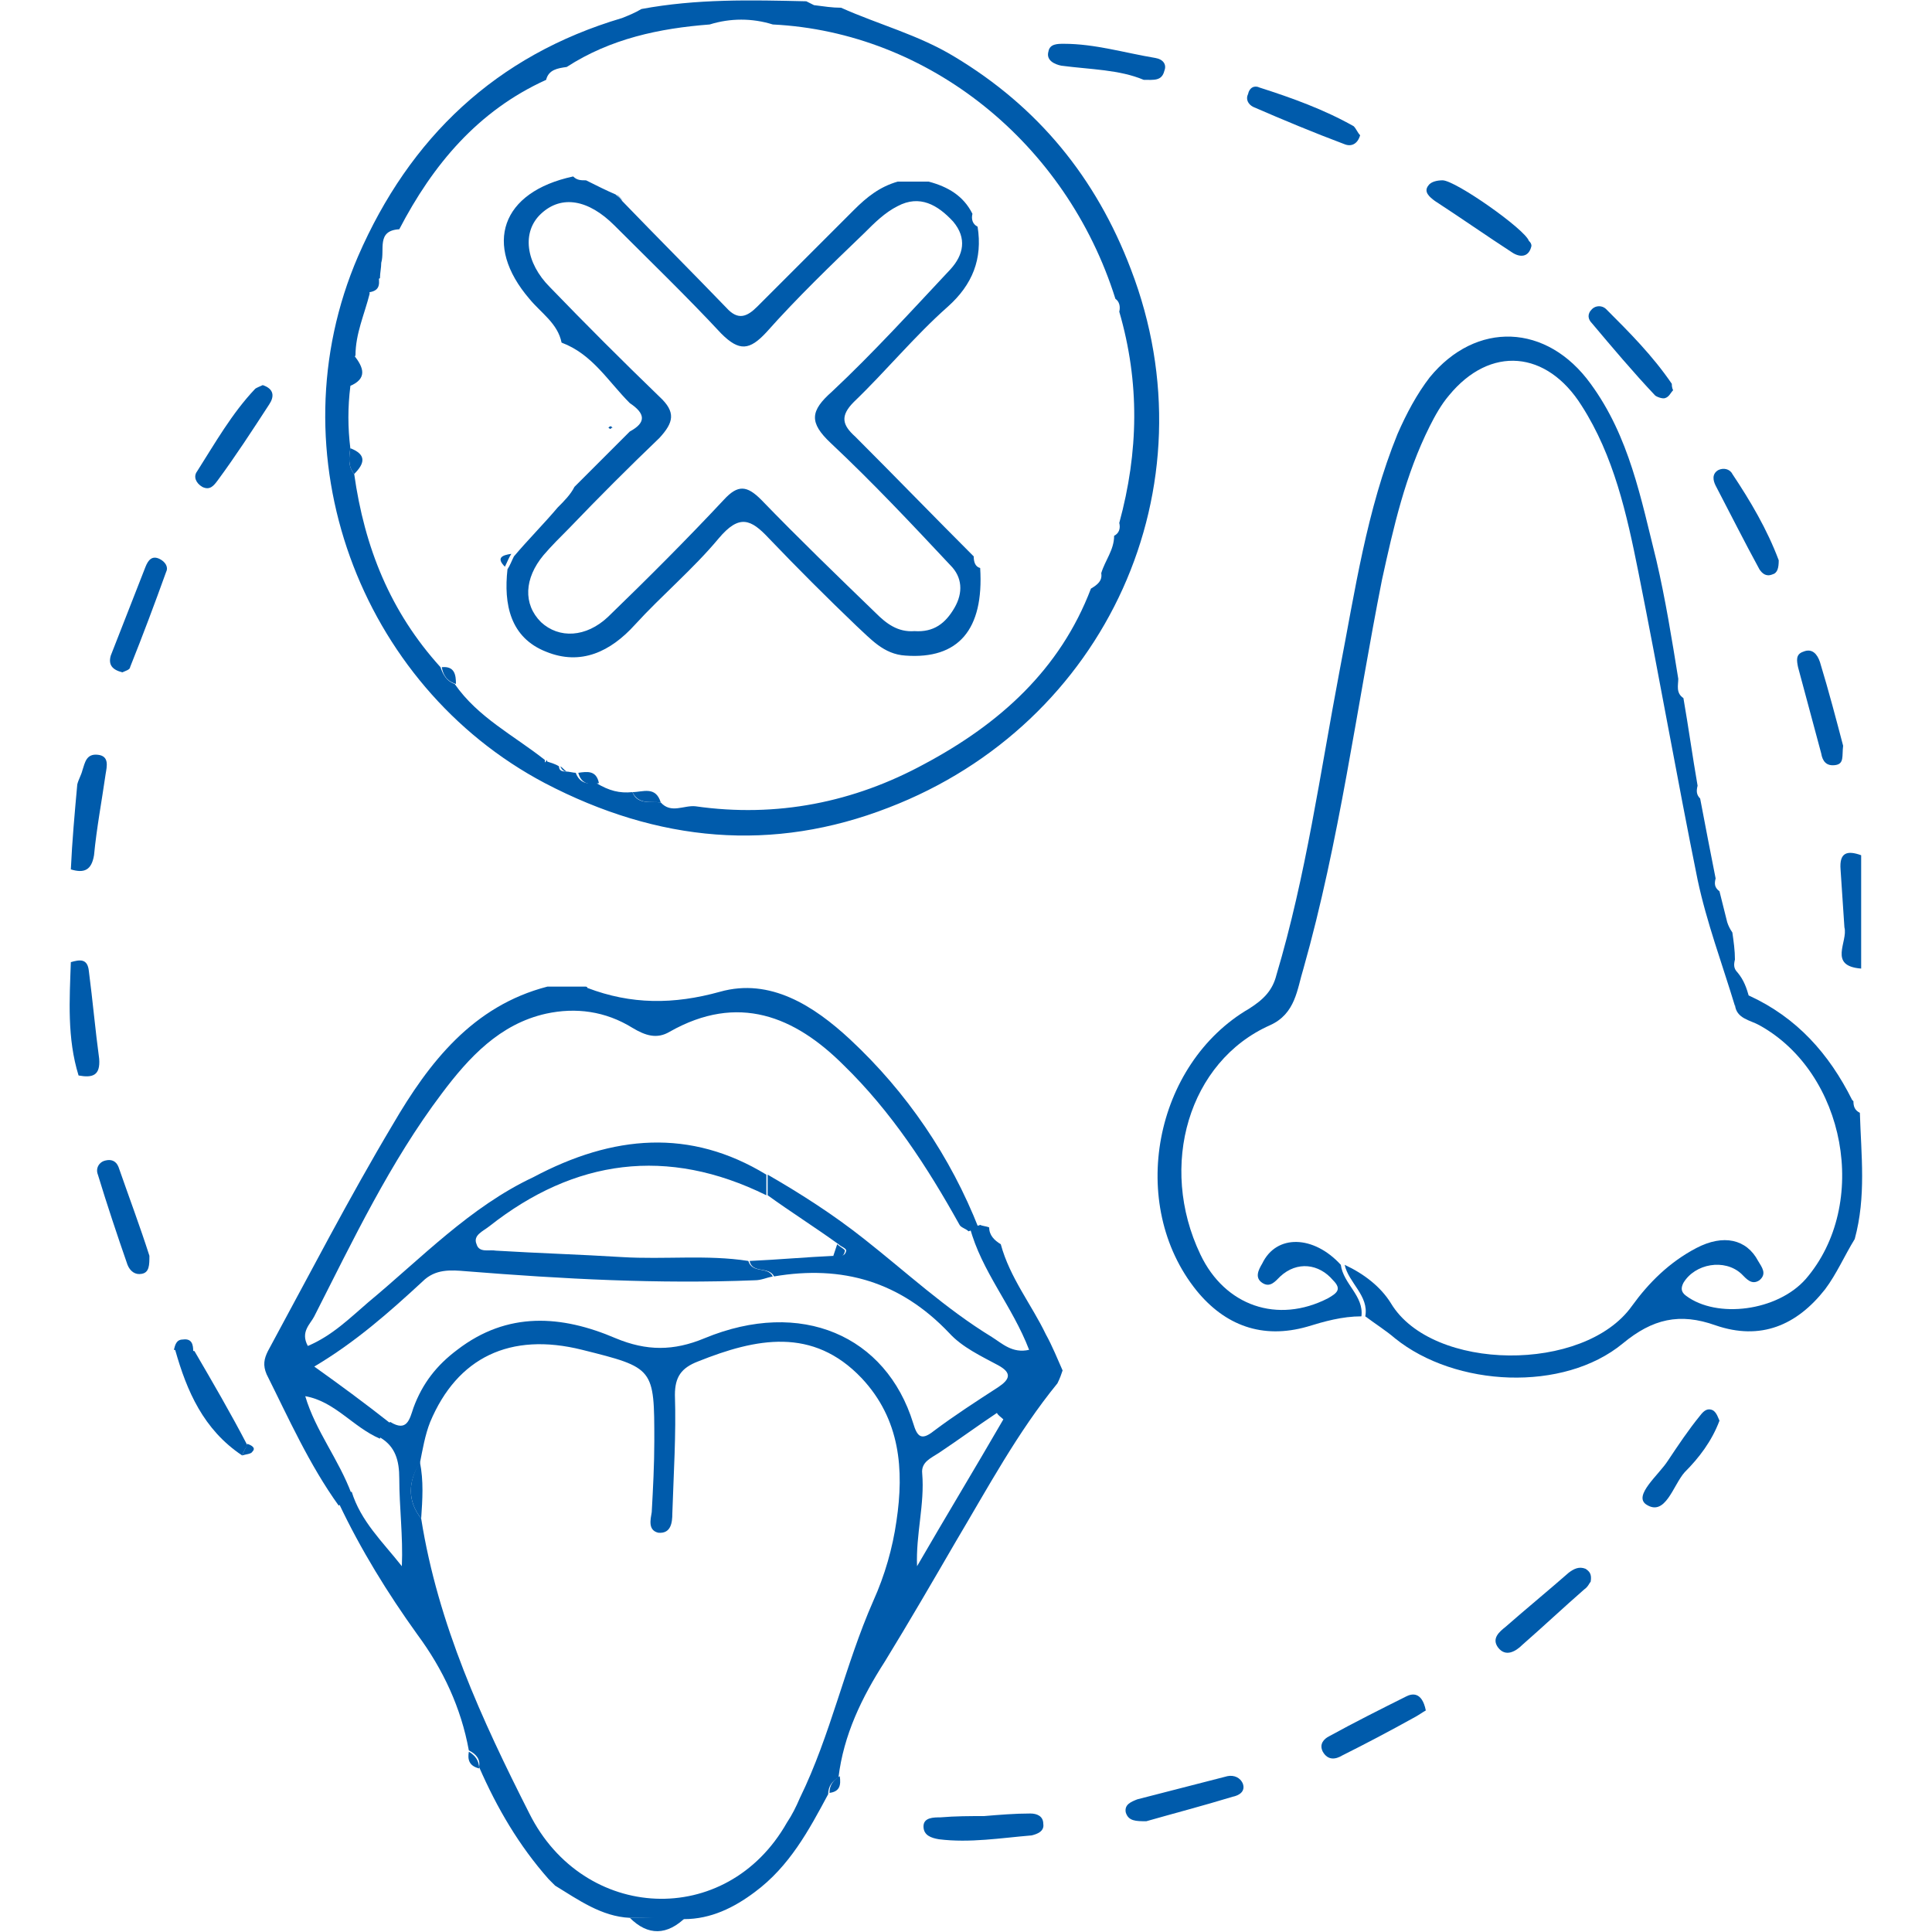 <?xml version="1.0" encoding="utf-8"?>
<!-- Generator: Adobe Illustrator 24.3.0, SVG Export Plug-In . SVG Version: 6.00 Build 0)  -->
<svg version="1.1" id="Layer_1" xmlns="http://www.w3.org/2000/svg" xmlns:xlink="http://www.w3.org/1999/xlink" x="0px" y="0px"
	 viewBox="0 0 150 150" style="enable-background:new 0 0 150 150;" xml:space="preserve">
<style type="text/css">
	.st0{fill:#CDEEFD;}
	.st1{fill:#111224;}
	.st2{fill:#005BAB;}
</style>
<path class="st0" d="M1465.3,1556.3c-2.4-0.2-4.3-1.3-4.4-4.1c-0.1-6.7,1.6-10,4.9-9.9c0.2,0,0.3,0,0.5,0c2.2,0.5,4.3,2.1,3.2,4
	C1467.7,1549.5,1473.1,1555.7,1465.3,1556.3z M1465.5,1554.4c1.3-0.1,2.3-0.6,2.3-2.1c-0.1-1.7-1.5-2.1-2.8-2.4c-1.6-0.4-2,0.8-2,2
	C1463,1553.5,1464,1554.2,1465.5,1554.4z M1467.8,1546.5c0-1.4-0.6-2.2-2.1-2.2c-0.9,0-1.6,0.4-1.7,1.4c-0.2,1.4,0.9,2.1,2,2.5
	C1467.3,1548.5,1467.6,1547.5,1467.8,1546.5z"/>
<path class="st0" d="M1455.8,1556.6c-0.5-2.9-1.8-4.2-4.6-3.6c-0.7,0.2-1.7,0.3-2.1-0.8c-0.4-1.1,0.1-1.5,1.2-2.1
	c2.1-1.2,2.1-3.9,3.2-5.8c0.6-1,1-2.2,2.5-1.9c1.4,0.3,0.9,1.6,0.8,2.5C1456.4,1548.6,1458.4,1552.5,1455.8,1556.6z"/>
<path class="st1" d="M1465.5,1554.4c-1.5-0.1-2.6-0.8-2.5-2.4c0-1.2,0.4-2.4,2-2c1.2,0.3,2.7,0.7,2.8,2.4
	C1467.8,1553.7,1466.8,1554.2,1465.5,1554.4z"/>
<path class="st1" d="M1467.8,1546.5c-0.2,1-0.5,2.1-1.8,1.7c-1.1-0.4-2.1-1-2-2.5c0.1-1,0.8-1.4,1.7-1.4
	C1467.2,1544.3,1467.8,1545,1467.8,1546.5z"/>
<polygon class="st2" points="1346.8,29.4 1346.9,29.6 1346.6,29.6 "/>
<g>
	<path class="st2" d="M65.3,0.6c2.9,1.3,6,2.1,8.8,3.8c6.5,3.9,11,9.4,13.7,16.5c6.5,16.9-1.9,35.3-18.8,41.8
		c-9,3.5-17.9,2.7-26.7-1.9c-14.4-7.6-21.1-25.6-14.5-40.9c4-9.2,10.7-15.6,20.5-18.5c0.5-0.2,1-0.4,1.5-0.7
		c4.3-0.8,8.5-0.7,12.8-0.6c0.2,0.1,0.4,0.2,0.6,0.3C64,0.5,64.6,0.6,65.3,0.6z M49.1,61.5c0.4,1,1.4,0.7,2.2,0.8
		c0.8,0.9,1.8,0.2,2.7,0.3c6.3,0.9,12.3-0.3,17.8-3.3c5.8-3.1,10.5-7.3,12.9-13.6c0.5-0.3,0.9-0.6,0.8-1.2c0.3-1,1-1.8,1-2.9
		c0.4-0.2,0.5-0.6,0.4-1c1.5-5.5,1.6-10.9,0-16.4c0.1-0.4,0-0.8-0.3-1C82.8,11.1,72.1,2.5,60,1.9c-1.6-0.5-3.3-0.5-4.9,0
		C51.2,2.2,47.4,3,44,5.2c-0.7,0.1-1.4,0.2-1.6,1c-5.3,2.4-8.8,6.6-11.4,11.6c-1.8,0.1-1.1,1.6-1.4,2.6c0,0.4-0.1,0.8-0.1,1.2
		c-0.5,0.2-0.9,0.6-0.8,1.2c-0.4,1.6-1.1,3.1-1.1,4.8c-0.6,0.7-0.4,1.6-0.4,2.4c-0.2,1.6-0.2,3.2,0,4.8c-0.1,0.7-0.2,1.4,0.3,2
		c0.8,5.7,2.8,10.7,6.7,15c0.2,0.6,0.5,1.1,1.1,1.3c1.8,2.6,4.6,4,7,5.9l0,0.2l0.1-0.1c0.3,0.1,0.7,0.2,1,0.4c0,0.3,0.2,0.4,0.5,0.4
		c0.3,0,0.6,0.1,0.8,0.1c0.3,0.8,0.9,0.9,1.6,0.8C47.3,61.4,48.1,61.6,49.1,61.5z"/>
	<path class="st2" d="M144,96.2c-0.8,1.3-1.4,2.7-2.3,3.9c-2.2,2.8-5,4-8.5,2.8c-2.8-1-4.9-0.5-7.2,1.4c-4.6,3.8-13,3.4-17.7-0.4
		c-0.7-0.6-1.5-1.1-2.3-1.7c0.3-1.6-1.3-2.6-1.6-4c1.5,0.7,2.8,1.7,3.6,3c3.2,5.3,15,5.4,18.7,0.2c1.3-1.8,2.9-3.4,5-4.5
		c2.1-1.1,3.9-0.7,4.8,1c0.3,0.5,0.7,1,0.1,1.5c-0.6,0.4-1-0.1-1.4-0.5c-1.3-1.2-3.6-0.8-4.5,0.7c-0.2,0.4-0.2,0.7,0.2,1
		c2.4,1.8,7.1,1.2,9.3-1.3c5-5.8,3.1-16-3.6-19.7c-0.7-0.4-1.8-0.5-1.9-1.6c0.2-0.5,0.6-0.7,1.1-0.7c3.7,1.7,6.2,4.5,8,8.1
		c0,0,0.1,0.1,0.1,0.1c0,0.4,0.1,0.7,0.5,0.9C144.5,89.7,144.9,92.9,144,96.2z"/>
	<path class="st2" d="M6,60.9c0.1-0.4,0.3-0.7,0.4-1.1c0.2-0.6,0.3-1.3,1.2-1.2c0.9,0.1,0.7,0.9,0.6,1.5c-0.3,2.1-0.7,4.2-0.9,6.3
		c-0.2,1.2-0.8,1.4-1.8,1.1C5.6,65.3,5.8,63.1,6,60.9z"/>
	<path class="st2" d="M5.5,74.7c0.7-0.2,1.3-0.3,1.4,0.7c0.3,2.3,0.5,4.6,0.8,6.8c0.1,1.3-0.5,1.5-1.6,1.3
		C5.2,80.6,5.4,77.6,5.5,74.7z"/>
	<path class="st2" d="M143.2,72c-0.1-1.5-0.2-3-0.3-4.5c-0.1-1.3,0.5-1.5,1.6-1.1c0,1.9,0,3.7,0,5.6C144,72,143.6,72,143.2,72z"/>
	<path class="st2" d="M143.2,72c0.4,0,0.9,0,1.3,0c0,1.1,0,2.1,0,3.2C141.9,75,143.5,73.1,143.2,72z"/>
	<path class="st2" d="M63.3,0.4c-0.2-0.1-0.4-0.2-0.6-0.3C62.9,0.2,63.1,0.3,63.3,0.4z"/>
	<path class="st2" d="M48.9,148.9c-2.2-0.1-4-1.4-5.8-2.5c-0.2-0.2-0.3-0.3-0.5-0.5c-2.3-2.6-4-5.5-5.4-8.7c0.1-0.6-0.2-1-0.8-1.3
		c-0.6-3.3-2-6.3-4-9c-2.3-3.2-4.4-6.6-6.1-10.2c0.3-0.3,0.7-0.6,1-0.9c0.7,2.3,2.4,3.9,3.9,5.8c0.1-2.3-0.2-4.6-0.2-6.8
		c0-1.4-0.3-2.5-1.5-3.2c0-0.5,0.3-0.9,0.8-1.2c1.3,0.8,1.5-0.2,1.8-1.1c0.7-1.9,1.8-3.3,3.4-4.5c3.9-3,8.1-2.7,12.3-0.9
		c2.4,1,4.5,1,6.9,0c7.5-3.1,14.1-0.2,16.2,6.6c0.3,1,0.6,1.4,1.6,0.6c1.6-1.2,3.3-2.3,5-3.4c0.9-0.6,1.1-1.1,0-1.7
		c-1.3-0.7-2.8-1.4-3.8-2.5c-3.8-4-8.3-5.3-13.6-4.4c-0.4-0.8-1.7-0.2-1.9-1.2c2.2-0.1,4.4-0.3,6.6-0.4c0.4,0,0.8,0.1,0.9-0.4
		c0-0.2-0.4-0.3-0.6-0.5c-1.8-1.3-3.7-2.5-5.5-3.8c0-0.5,0-1.1,0-1.6c2.6,1.5,5.1,3.1,7.5,5c3.3,2.6,6.3,5.4,9.9,7.6
		c0.8,0.5,1.6,1.3,2.9,1c-1.3-3.4-3.7-6.1-4.6-9.5c0.3-0.1,0.6-0.1,0.8-0.2c0.2,0.1,0.5,0.1,0.7,0.2c0,0.6,0.4,1,0.9,1.3
		c0.7,2.6,2.4,4.7,3.5,7c0.5,0.9,0.9,1.9,1.3,2.8c-0.1,0.3-0.2,0.6-0.4,1c-3.1,3.8-5.4,8.1-7.9,12.3c-1.8,3.1-3.6,6.2-5.5,9.3
		c-1.8,2.8-3.2,5.7-3.6,9c-0.5,0.3-0.8,0.7-0.8,1.3c-1.5,2.8-3,5.6-5.7,7.6c-1.6,1.2-3.4,2.1-5.5,2.1
		C51.8,148.9,50.3,148.9,48.9,148.9z M32.7,117.9c1.3,8.2,4.7,15.6,8.4,22.9c4.2,8.4,15.3,9,20,0.7c0.4-0.6,0.7-1.2,1-1.9
		c2.4-4.9,3.5-10.3,5.7-15.3c0.9-2,1.5-4.1,1.8-6.2c0.6-4,0.3-7.9-2.7-11.1c-3.8-4-8.2-3.1-12.7-1.3c-1.3,0.5-1.8,1.2-1.8,2.6
		c0.1,3.1-0.1,6.1-0.2,9.2c0,0.7-0.1,1.6-1.1,1.5c-0.8-0.2-0.6-1-0.5-1.6c0.1-1.8,0.2-3.7,0.2-5.5c0-5.7,0-5.7-5.6-7.1
		c-5.6-1.4-9.7,0.6-11.8,5.6c-0.4,1-0.6,2.2-0.8,3.2C31.7,115,31.6,116.5,32.7,117.9z M77.9,110.2c-0.2-0.2-0.4-0.3-0.5-0.5
		c-1.5,1-3,2.1-4.5,3.1c-0.6,0.4-1.4,0.7-1.3,1.6c0.2,2.4-0.5,4.7-0.4,7.2C73.4,117.8,75.7,114,77.9,110.2z"/>
	<path class="st2" d="M135.8,77.4c-0.5,0-0.9,0.2-1.1,0.7c-1-3.3-2.2-6.5-2.9-9.8c-1.6-7.9-3-15.9-4.6-23.9c-0.9-4.5-1.9-9-4.4-12.9
		c-2.7-4.3-7.1-4.7-10.3-0.8c-0.6,0.7-1.1,1.6-1.5,2.4c-1.9,3.8-2.8,7.8-3.7,11.9c-2,10.1-3.3,20.3-6.1,30.2
		c-0.5,1.6-0.6,3.5-2.6,4.4c-6.3,2.8-8.7,10.9-5.4,17.8c1.9,4,6,5.4,9.9,3.4c0.7-0.4,1.1-0.7,0.4-1.4c-1.1-1.3-2.8-1.5-4.1-0.3
		c-0.4,0.4-0.8,0.9-1.4,0.5c-0.6-0.4-0.3-1,0-1.5c1.1-2.3,4-2.2,6.1,0.1c0.2,1.5,1.8,2.4,1.6,4c-1.5,0-2.9,0.4-4.2,0.8
		c-3.5,1-6.4-0.1-8.6-2.8c-5.4-6.7-3.3-17.6,4.1-21.9c1.1-0.7,1.8-1.4,2.1-2.6c2.3-7.7,3.4-15.7,4.9-23.6c1.2-6.2,2.1-12.5,4.5-18.4
		c0.7-1.6,1.5-3.1,2.5-4.4c3.6-4.4,9.1-4.2,12.5,0.5c3,4.1,3.9,8.9,5.1,13.7c0.7,3,1.2,6.1,1.7,9.2c0,0.5-0.2,1.1,0.4,1.5
		c0.4,2.3,0.7,4.5,1.1,6.8c-0.1,0.4-0.1,0.7,0.2,1c0.4,2.1,0.8,4.2,1.2,6.2c-0.1,0.4-0.1,0.7,0.3,1c0.2,0.8,0.4,1.6,0.6,2.4
		c0.1,0.3,0.2,0.5,0.4,0.8c0.1,0.7,0.2,1.4,0.2,2.1c-0.1,0.4-0.1,0.7,0.2,1C135.4,76.1,135.6,76.7,135.8,77.4z"/>
	<path class="st2" d="M59.5,91.2c0,0.5,0,1.1,0,1.6c-7.7-3.8-14.9-2.8-21.5,2.4c-0.5,0.4-1.3,0.7-1,1.4c0.2,0.7,1,0.4,1.5,0.5
		c3.3,0.2,6.6,0.3,9.8,0.5c3.3,0.2,6.6-0.2,9.8,0.3c0.3,1,1.5,0.4,1.9,1.2c-0.5,0.1-0.9,0.3-1.4,0.3c-7.5,0.3-14.9-0.1-22.4-0.7
		c-1.2-0.1-2.4-0.2-3.4,0.8c-2.6,2.4-5.2,4.7-8.4,6.6c2.1,1.5,4,2.9,5.9,4.4c-0.5,0.2-0.7,0.6-0.8,1.2c-2.1-0.9-3.5-2.9-5.8-3.3
		c0,0-0.1-0.1-0.1-0.1c0,0,0.1,0.1,0.1,0.1c0.8,2.7,2.6,4.9,3.6,7.6c-0.3,0.3-0.7,0.6-1,0.9c-2.3-3.2-3.9-6.8-5.6-10.2
		c-0.3-0.7-0.2-1.2,0.1-1.8c3.2-5.9,6.3-11.9,9.7-17.6c2.8-4.8,6.2-9.2,12-10.7c1,0,1.9,0,2.9,0c0.1,0,0.2,0,0.2,0.1
		c3.4,1.3,6.7,1.3,10.3,0.3c3.9-1.1,7.3,1.1,10.1,3.7c4.4,4.1,7.8,9.1,10,14.7c-0.3,0.1-0.6,0.1-0.8,0.2c-0.2-0.2-0.6-0.3-0.7-0.5
		c-2.5-4.5-5.3-8.8-9-12.4c-3.8-3.8-8.2-5.6-13.5-2.6c-1,0.6-1.9,0.3-2.9-0.3c-2.1-1.3-4.4-1.6-6.7-1.1c-3.6,0.8-6,3.4-8.1,6.2
		c-4,5.3-6.9,11.4-9.9,17.3c-0.3,0.6-1.1,1.2-0.5,2.3c1.9-0.8,3.3-2.2,4.7-3.4c4.1-3.4,7.9-7.4,12.8-9.7
		C47.6,88.1,53.6,87.6,59.5,91.2z"/>
	<path class="st2" d="M89,141.4c-0.8,0-1.4,0-1.6-0.7c-0.1-0.6,0.4-0.8,0.9-1c2.3-0.6,4.7-1.2,7-1.8c0.5-0.1,1,0.1,1.2,0.6
		c0.2,0.6-0.3,0.9-0.8,1C93.4,140.2,91.1,140.8,89,141.4z"/>
	<path class="st2" d="M123.5,122.8c-0.1,0.1-0.2,0.4-0.5,0.6c-1.6,1.4-3.2,2.9-4.8,4.3c-0.5,0.5-1.3,1-1.9,0.2
		c-0.5-0.7,0.1-1.2,0.6-1.6c1.6-1.4,3.3-2.8,4.9-4.2c0.4-0.3,0.8-0.5,1.3-0.3C123.4,122,123.6,122.2,123.5,122.8z"/>
	<path class="st2" d="M9.5,52.2c-0.8-0.2-1.1-0.6-0.9-1.3c0.9-2.3,1.8-4.6,2.7-6.9c0.2-0.5,0.5-0.9,1.1-0.6c0.4,0.2,0.7,0.6,0.5,1
		c-0.9,2.5-1.8,4.9-2.8,7.4C10.1,52,9.7,52.1,9.5,52.2z"/>
	<path class="st2" d="M11.6,97.5c0,0.7,0,1.3-0.6,1.4c-0.5,0.1-0.9-0.2-1.1-0.7c-0.8-2.3-1.6-4.7-2.3-7c-0.2-0.5,0.1-1,0.6-1.1
		c0.4-0.1,0.8,0,1,0.5C10,92.9,10.9,95.3,11.6,97.5z"/>
	<path class="st2" d="M133.5,110.3c-0.6,1.6-1.6,2.9-2.7,4c-0.9,1-1.5,3.5-3,2.5c-1-0.7,1-2.3,1.7-3.4c0.8-1.2,1.6-2.4,2.5-3.5
		c0.3-0.4,0.6-0.6,1-0.4C133.3,109.7,133.4,110.1,133.5,110.3z"/>
	<path class="st2" d="M110.7,132.8c-0.2,0.1-0.6,0.4-1,0.6c-1.8,1-3.7,2-5.5,2.9c-0.5,0.3-1.1,0.4-1.5-0.3c-0.3-0.6,0.1-1,0.5-1.2
		c2-1.1,4-2.1,6-3.1C109.6,131.5,110.4,131.3,110.7,132.8z"/>
	<path class="st2" d="M105.6,10.5c-0.2,0.7-0.7,0.9-1.2,0.7c-2.4-0.9-4.8-1.9-7.1-2.9c-0.4-0.2-0.6-0.6-0.4-1
		c0.1-0.5,0.5-0.7,0.9-0.5c2.5,0.8,5,1.7,7.3,3C105.3,10,105.4,10.3,105.6,10.5z"/>
	<path class="st2" d="M20.4,29.9c0.9,0.3,0.9,0.9,0.5,1.5c-1.3,2-2.6,4-4,5.9c-0.3,0.4-0.6,0.8-1.2,0.5c-0.5-0.3-0.7-0.8-0.4-1.2
		c1.4-2.2,2.7-4.5,4.5-6.4C19.9,30.1,20.2,30,20.4,29.9z"/>
	<path class="st2" d="M143.1,57.9c-0.1,0.8,0.1,1.4-0.6,1.5c-0.7,0.1-1-0.3-1.1-0.9c-0.6-2.2-1.2-4.5-1.8-6.7
		c-0.1-0.5-0.2-1,0.4-1.2c0.7-0.3,1.1,0.2,1.3,0.8C142,53.7,142.6,56,143.1,57.9z"/>
	<path class="st2" d="M76.4,141c1.2-0.1,2.4-0.2,3.6-0.2c0.5,0,1,0.2,1,0.8c0.1,0.6-0.5,0.8-0.9,0.9c-2.4,0.2-4.8,0.6-7.2,0.3
		c-0.6-0.1-1.2-0.3-1.2-1c0-0.7,0.8-0.7,1.3-0.7C74.2,141,75.3,141,76.4,141C76.4,141,76.4,141,76.4,141z"/>
	<path class="st2" d="M129.9,30.3c-0.2,0.2-0.3,0.5-0.6,0.6c-0.2,0.1-0.7-0.1-0.8-0.2c-1.7-1.8-3.3-3.7-4.9-5.6
		c-0.3-0.3-0.4-0.7,0-1.1c0.3-0.3,0.8-0.3,1.1,0c1.8,1.8,3.6,3.6,5.1,5.8C129.8,29.9,129.8,30.1,129.9,30.3z"/>
	<path class="st2" d="M138.1,43.5c0,0.6-0.1,1-0.5,1.1c-0.5,0.2-0.8-0.1-1-0.4c-1.2-2.2-2.3-4.4-3.4-6.5c-0.2-0.4-0.3-0.9,0.2-1.2
		c0.4-0.2,0.9-0.1,1.1,0.3C135.9,38.9,137.2,41.1,138.1,43.5z"/>
	<path class="st2" d="M118.9,19.1c-0.2,0.9-0.9,0.9-1.5,0.5c-2-1.3-4-2.7-6-4c-0.4-0.3-0.9-0.7-0.5-1.2c0.2-0.3,0.7-0.4,1.1-0.4
		c1,0,6.4,3.8,6.7,4.7C118.8,18.8,118.9,18.9,118.9,19.1z"/>
	<path class="st2" d="M88.8,6.2c-1.9-0.8-4.1-0.8-6.4-1.1c-0.5-0.1-1.2-0.4-1-1.1c0.1-0.6,0.7-0.6,1.2-0.6c2.4,0,4.7,0.7,7.1,1.1
		c0.6,0.1,0.9,0.5,0.7,1C90.2,6.3,89.6,6.2,88.8,6.2z"/>
	<path class="st2" d="M18.8,113c-3-2-4.3-5-5.2-8.2c0.5,0,1,0,1.5,0.1c1.4,2.4,2.8,4.8,4.1,7.3C19.1,112.4,18.9,112.7,18.8,113z"/>
	<path class="st2" d="M48.9,148.9c1.5,0,2.9-0.1,4.4-0.1C51.8,150.3,50.3,150.3,48.9,148.9z"/>
	<path class="st2" d="M15,104.9c-0.5,0-1,0-1.5-0.1c0.1-0.4,0.2-0.8,0.7-0.8C14.9,103.9,15,104.4,15,104.9z"/>
	<path class="st2" d="M64.4,139.2c0-0.6,0.3-1,0.8-1.3C65.3,138.6,65.2,139.1,64.4,139.2z"/>
	<path class="st2" d="M18.8,113c0.1-0.3,0.3-0.6,0.4-0.9c0.3,0.1,0.7,0.3,0.4,0.6C19.5,112.9,19.1,112.9,18.8,113z"/>
	<path class="st2" d="M36.4,136c0.5,0.3,0.8,0.7,0.8,1.3C36.4,137.1,36.3,136.6,36.4,136z"/>
	<path class="st2" d="M42.6,145.9c0.2,0.2,0.3,0.3,0.5,0.5C42.9,146.2,42.8,146.1,42.6,145.9z"/>
	<path class="st2" d="M27.5,27.6c0.7,0.9,1.1,1.8-0.4,2.4C27.1,29.2,27,28.3,27.5,27.6z"/>
	<path class="st2" d="M27.2,34.8c1.3,0.5,1.1,1.2,0.3,2C27,36.2,27.1,35.5,27.2,34.8z"/>
	<path class="st2" d="M49.1,61.5c0.8,0,1.8-0.5,2.2,0.8C50.5,62.2,49.6,62.5,49.1,61.5z"/>
	<path class="st2" d="M44.9,60c0.7-0.1,1.4-0.2,1.6,0.8C45.7,61,45.1,60.8,44.9,60z"/>
	<path class="st2" d="M34.3,51.8c1-0.1,1.1,0.6,1.1,1.3C34.7,52.9,34.4,52.4,34.3,51.8z"/>
	<path class="st2" d="M29.4,21.5c0.1,0.7,0,1.1-0.8,1.2C28.6,22.1,28.9,21.7,29.4,21.5z"/>
	<polygon class="st2" points="42.4,59 42.5,59.1 42.4,59.2 	"/>
	<path class="st2" d="M43.5,59.5c0.2,0.1,0.3,0.3,0.5,0.4C43.7,59.9,43.6,59.7,43.5,59.5z"/>
	<path class="st2" d="M32.6,113.5c0.3,1.5,0.2,2.9,0.1,4.4C31.6,116.5,31.7,115,32.6,113.5z"/>
	<path class="st2" d="M64.7,97.5c0.1-0.3,0.2-0.6,0.3-0.9c0.2,0.2,0.6,0.4,0.6,0.5C65.5,97.7,65.1,97.6,64.7,97.5z"/>
	<path class="st2" d="M23.8,108.2c0,0-0.1-0.1-0.1-0.1C23.7,108.2,23.7,108.2,23.8,108.2C23.7,108.3,23.8,108.2,23.8,108.2z"/>
	<path class="st2" d="M44.6,37.8c1.4-1.4,2.9-2.9,4.3-4.3c1.3-0.7,1.2-1.4,0-2.2c-1.7-1.7-2.9-3.8-5.3-4.7l0,0
		c-0.3-1.5-1.6-2.3-2.5-3.4c-3.6-4.2-2.2-8.3,3.4-9.5c0.3,0.3,0.6,0.3,1,0.3c0.8,0.4,1.6,0.8,2.3,1.1c0.2,0.2,0.4,0.3,0.5,0.5
		c2.7,2.8,5.4,5.5,8.1,8.3c0.9,1,1.6,0.7,2.4-0.1c2.5-2.5,5-5,7.5-7.5c1-1,2-1.8,3.4-2.2c0.8,0,1.6,0,2.4,0c1.5,0.4,2.7,1.1,3.4,2.5
		c-0.1,0.4,0,0.8,0.4,1c0.4,2.5-0.4,4.5-2.3,6.2c-2.6,2.3-4.8,5-7.3,7.4c-1.1,1.1-0.9,1.8,0.1,2.7c3.1,3.1,6.1,6.2,9.2,9.3
		c0,0.4,0.1,0.8,0.5,0.9c0.3,4.8-1.7,7.1-5.8,6.8c-1.7-0.1-2.7-1.3-3.8-2.3c-2.3-2.2-4.6-4.5-6.8-6.8c-1.4-1.5-2.3-1.9-3.9,0
		c-2,2.4-4.4,4.4-6.5,6.7c-1.9,2.1-4.2,3.2-6.9,2.1c-2.8-1.1-3.3-3.7-3-6.4c0.2-0.3,0.3-0.6,0.5-1c1.1-1.3,2.3-2.5,3.4-3.8
		C43.8,38.9,44.3,38.4,44.6,37.8z M71,49c1.5,0.1,2.4-0.6,3.1-1.8c0.7-1.2,0.6-2.4-0.3-3.3c-3-3.2-6-6.4-9.3-9.5
		c-1.7-1.6-1.6-2.5,0.1-4c3.2-3,6.2-6.3,9.2-9.5c1-1.1,1.3-2.4,0.2-3.7c-1.2-1.3-2.6-2.1-4.3-1.2c-1,0.5-1.8,1.3-2.6,2.1
		c-2.6,2.5-5.2,5-7.6,7.7c-1.3,1.4-2.1,1.5-3.5,0.1c-2.7-2.9-5.5-5.6-8.3-8.4c-2-2-4.1-2.4-5.7-0.9c-1.5,1.4-1.2,3.8,0.7,5.7
		c2.8,2.9,5.6,5.7,8.5,8.5c1.3,1.2,1.1,2,0,3.2c-2.4,2.3-4.7,4.6-7,7c-0.7,0.7-1.4,1.4-2,2.1c-1.5,1.8-1.6,3.8-0.2,5.2
		c1.4,1.3,3.5,1.2,5.2-0.4c3.1-3,6.1-6,9-9.1c1.1-1.2,1.8-1.1,2.9,0c2.9,3,5.9,5.9,8.9,8.8C68.8,48.4,69.7,49.1,71,49z"/>
	<path class="st2" d="M39.7,43c-0.2,0.3-0.3,0.6-0.5,1C38.5,43.3,39,43.1,39.7,43z"/>
	<path class="st2" d="M47.4,33.3c-0.1,0-0.1-0.1-0.2-0.1c0.1,0,0.1-0.1,0.2-0.1c0.1,0,0.1,0.1,0.2,0.1
		C47.5,33.2,47.5,33.2,47.4,33.3z"/>
	<path class="st2" d="M48.4,15.6c-0.2-0.2-0.4-0.3-0.5-0.5C48,15.2,48.2,15.4,48.4,15.6z"/>
</g>
</svg>
